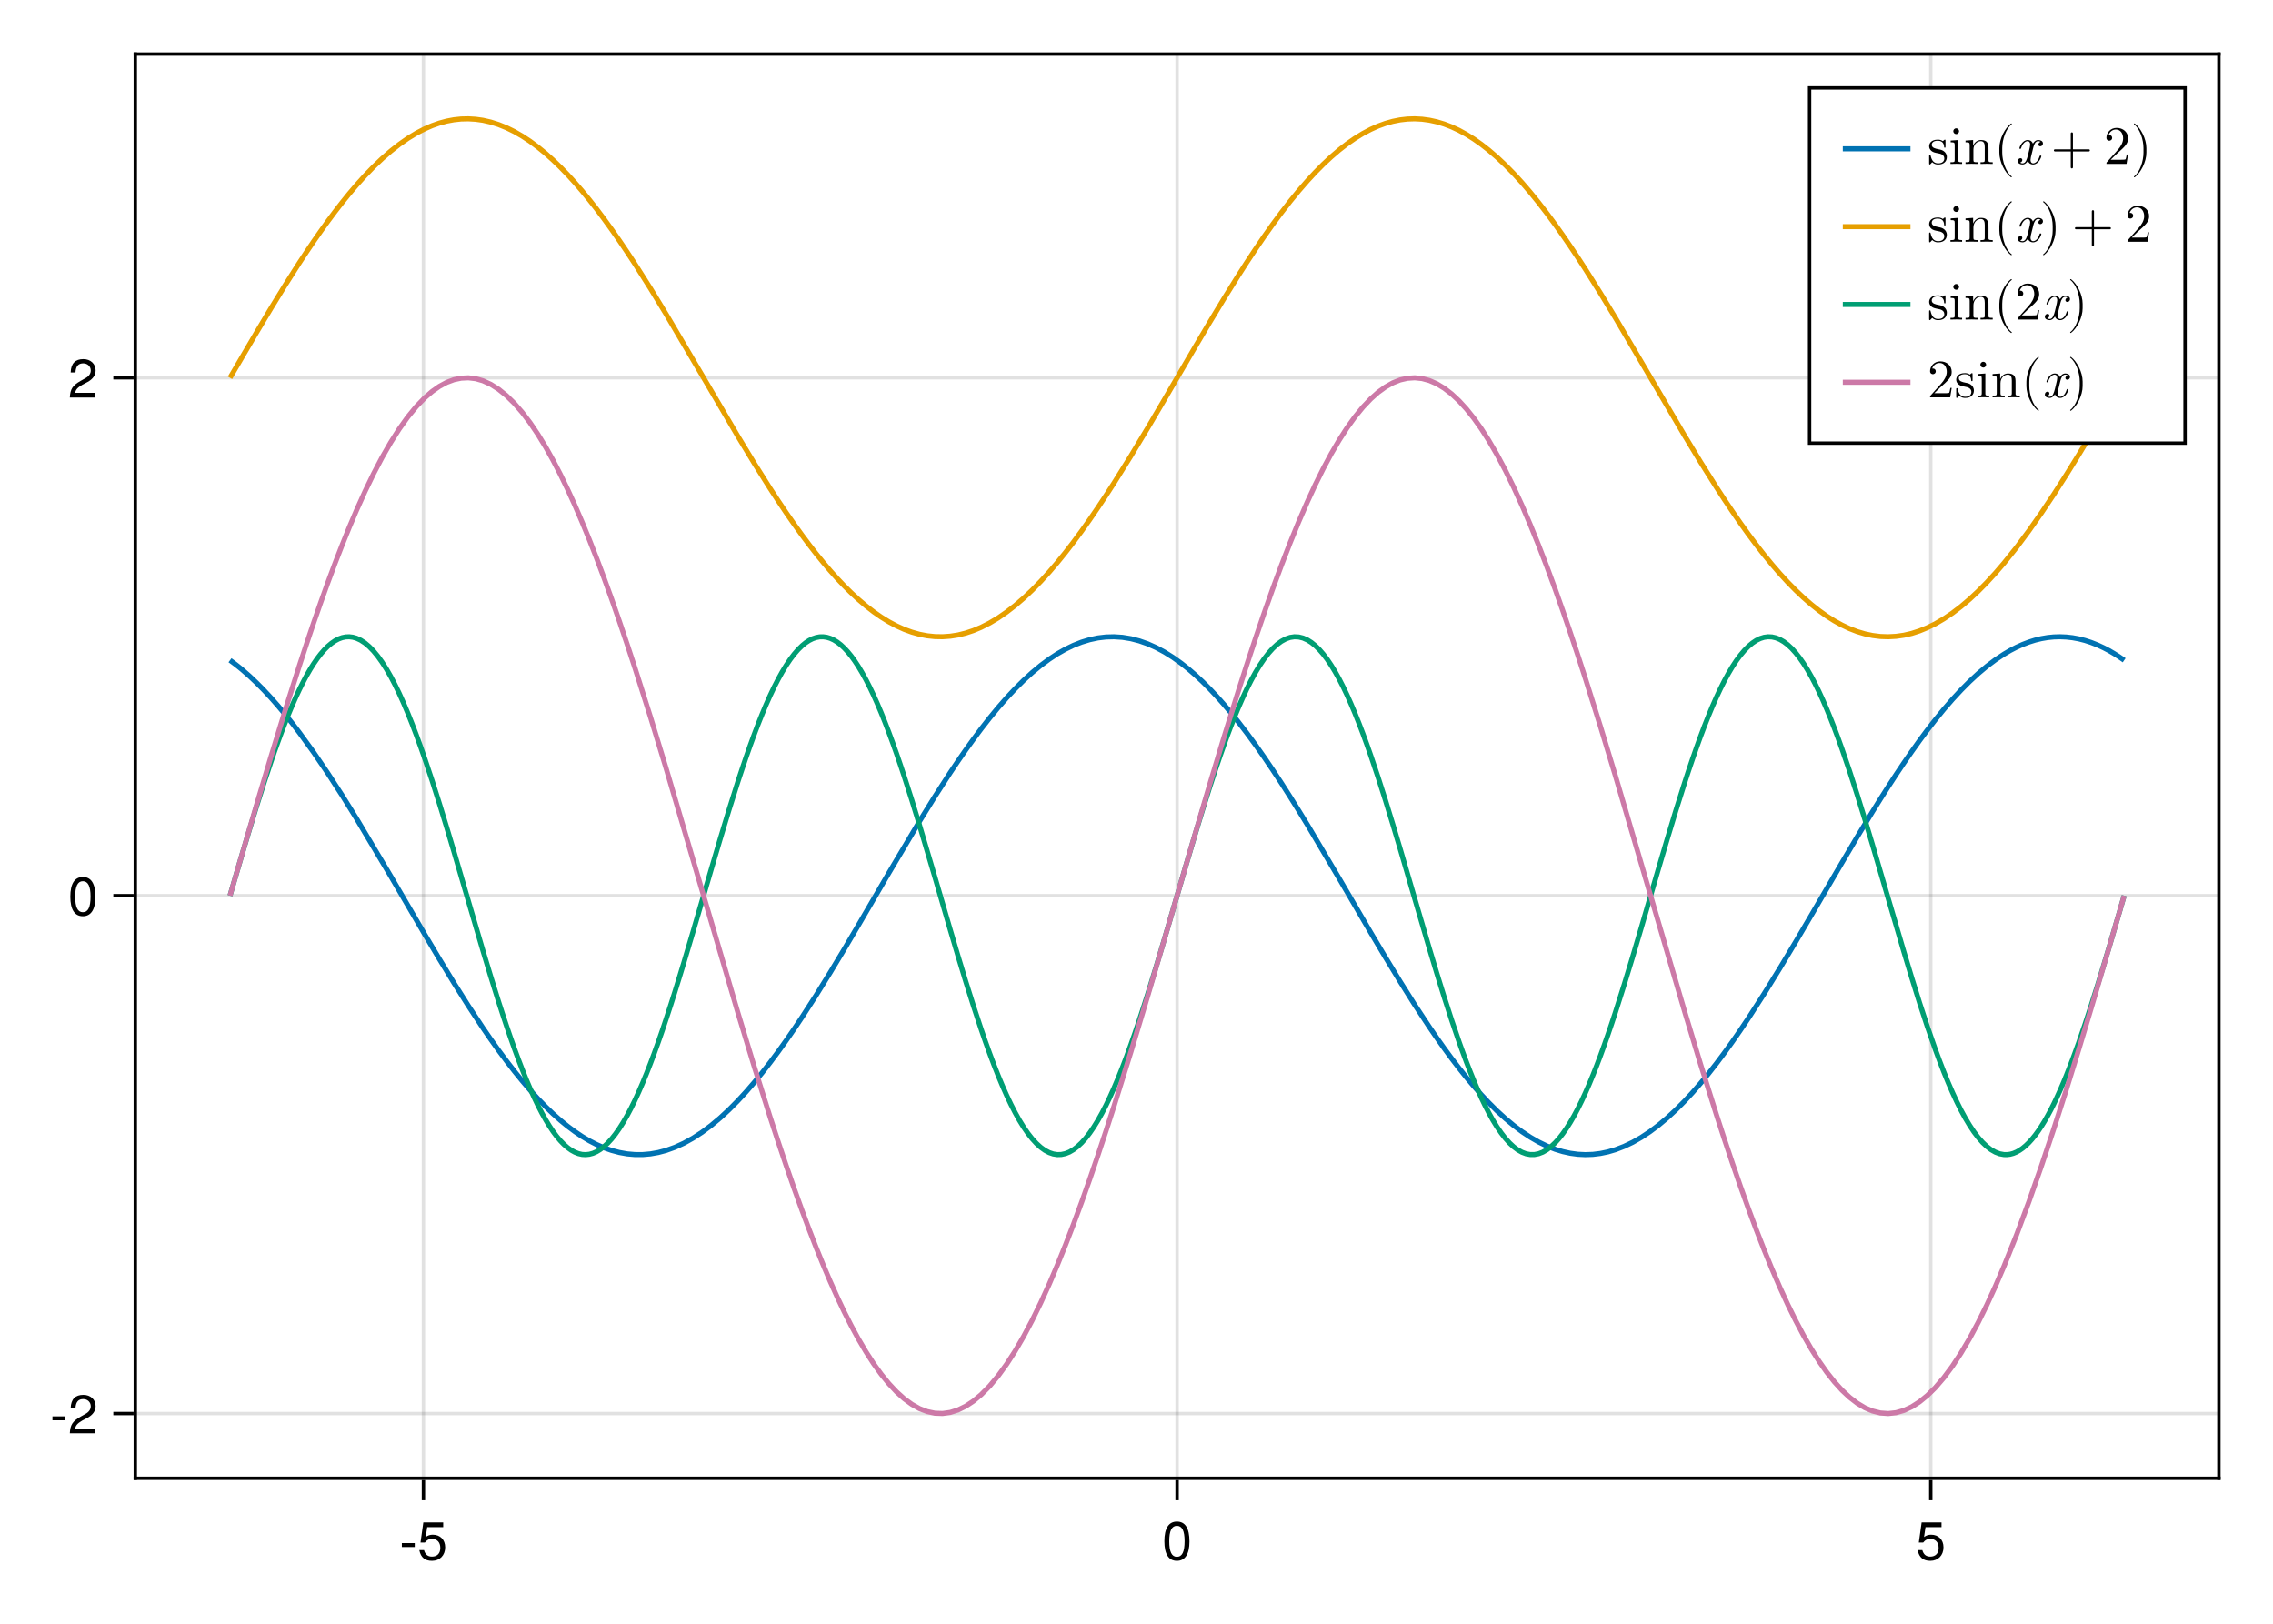 <?xml version="1.0" encoding="UTF-8"?>
<svg xmlns="http://www.w3.org/2000/svg" xmlns:xlink="http://www.w3.org/1999/xlink" width="504pt" height="360pt" viewBox="0 0 504 360" version="1.1">
<defs>
<g>
<symbol overflow="visible" id="glyph0-0-py48HO9L">
<path style="stroke:none;" d="M 0.234 -8.75 C 0.234 -8.75 0.234 0 0.234 0 C 0.234 0 5.641 0 5.641 0 C 5.641 0 5.641 -8.75 5.641 -8.75 C 5.641 -8.75 0.234 -8.75 0.234 -8.75 Z M 0.859 -0.625 C 0.859 -0.625 0.859 -8.125 0.859 -8.125 C 0.859 -8.125 5.016 -8.125 5.016 -8.125 C 5.016 -8.125 5.016 -0.625 5.016 -0.625 C 5.016 -0.625 0.859 -0.625 0.859 -0.625 Z M 0.859 -0.625 "/>
</symbol>
<symbol overflow="visible" id="glyph0-1-py48HO9L">
<path style="stroke:none;" d="M 3.406 -2.875 C 3.406 -2.875 0.547 -2.875 0.547 -2.875 C 0.547 -2.875 0.547 -3.75 0.547 -3.75 C 0.547 -3.75 3.406 -3.75 3.406 -3.75 C 3.406 -3.75 3.406 -2.875 3.406 -2.875 Z M 3.406 -2.875 "/>
</symbol>
<symbol overflow="visible" id="glyph1-0-py48HO9L">
<path style="stroke:none;" d="M 0.234 -8.75 C 0.234 -8.75 0.234 0 0.234 0 C 0.234 0 5.641 0 5.641 0 C 5.641 0 5.641 -8.75 5.641 -8.75 C 5.641 -8.75 0.234 -8.75 0.234 -8.75 Z M 0.859 -0.625 C 0.859 -0.625 0.859 -8.125 0.859 -8.125 C 0.859 -8.125 5.016 -8.125 5.016 -8.125 C 5.016 -8.125 5.016 -0.625 5.016 -0.625 C 5.016 -0.625 0.859 -0.625 0.859 -0.625 Z M 0.859 -0.625 "/>
</symbol>
<symbol overflow="visible" id="glyph1-1-py48HO9L">
<path style="stroke:none;" d="M 6.156 -2.812 C 6.156 -1.016 4.953 0.188 3.234 0.188 C 1.734 0.188 0.766 -0.484 0.422 -2.188 C 0.422 -2.188 1.469 -2.188 1.469 -2.188 C 1.734 -1.219 2.297 -0.75 3.219 -0.75 C 4.375 -0.75 5.078 -1.453 5.078 -2.672 C 5.078 -3.938 4.359 -4.672 3.219 -4.672 C 2.562 -4.672 2.141 -4.469 1.656 -3.875 C 1.656 -3.875 0.688 -3.875 0.688 -3.875 C 0.688 -3.875 1.312 -8.328 1.312 -8.328 C 1.312 -8.328 5.719 -8.328 5.719 -8.328 C 5.719 -8.328 5.719 -7.281 5.719 -7.281 C 5.719 -7.281 2.172 -7.281 2.172 -7.281 C 2.172 -7.281 1.844 -5.094 1.844 -5.094 C 2.328 -5.453 2.812 -5.609 3.406 -5.609 C 5.047 -5.609 6.156 -4.5 6.156 -2.812 Z M 6.156 -2.812 "/>
</symbol>
<symbol overflow="visible" id="glyph2-0-py48HO9L">
<path style="stroke:none;" d="M 0.234 -8.75 C 0.234 -8.75 0.234 0 0.234 0 C 0.234 0 5.641 0 5.641 0 C 5.641 0 5.641 -8.75 5.641 -8.75 C 5.641 -8.75 0.234 -8.75 0.234 -8.75 Z M 0.859 -0.625 C 0.859 -0.625 0.859 -8.125 0.859 -8.125 C 0.859 -8.125 5.016 -8.125 5.016 -8.125 C 5.016 -8.125 5.016 -0.625 5.016 -0.625 C 5.016 -0.625 0.859 -0.625 0.859 -0.625 Z M 0.859 -0.625 "/>
</symbol>
<symbol overflow="visible" id="glyph2-1-py48HO9L">
<path style="stroke:none;" d="M 6.078 -4.094 C 6.078 -1.297 5.094 0.188 3.297 0.188 C 1.469 0.188 0.516 -1.297 0.516 -4.156 C 0.516 -7.016 1.469 -8.516 3.297 -8.516 C 5.141 -8.516 6.078 -7.047 6.078 -4.094 Z M 5 -4.188 C 5 -6.469 4.438 -7.578 3.297 -7.578 C 2.156 -7.578 1.594 -6.484 1.594 -4.156 C 1.594 -1.828 2.156 -0.703 3.281 -0.703 C 4.453 -0.703 5 -1.781 5 -4.188 Z M 5 -4.188 "/>
</symbol>
<symbol overflow="visible" id="glyph2-2-py48HO9L">
<path style="stroke:none;" d="M 6.156 -2.812 C 6.156 -1.016 4.953 0.188 3.234 0.188 C 1.734 0.188 0.766 -0.484 0.422 -2.188 C 0.422 -2.188 1.469 -2.188 1.469 -2.188 C 1.734 -1.219 2.297 -0.75 3.219 -0.75 C 4.375 -0.75 5.078 -1.453 5.078 -2.672 C 5.078 -3.938 4.359 -4.672 3.219 -4.672 C 2.562 -4.672 2.141 -4.469 1.656 -3.875 C 1.656 -3.875 0.688 -3.875 0.688 -3.875 C 0.688 -3.875 1.312 -8.328 1.312 -8.328 C 1.312 -8.328 5.719 -8.328 5.719 -8.328 C 5.719 -8.328 5.719 -7.281 5.719 -7.281 C 5.719 -7.281 2.172 -7.281 2.172 -7.281 C 2.172 -7.281 1.844 -5.094 1.844 -5.094 C 2.328 -5.453 2.812 -5.609 3.406 -5.609 C 5.047 -5.609 6.156 -4.5 6.156 -2.812 Z M 6.156 -2.812 "/>
</symbol>
<symbol overflow="visible" id="glyph3-0-py48HO9L">
<path style="stroke:none;" d="M 0.234 -8.75 C 0.234 -8.75 0.234 0 0.234 0 C 0.234 0 5.641 0 5.641 0 C 5.641 0 5.641 -8.75 5.641 -8.75 C 5.641 -8.75 0.234 -8.75 0.234 -8.75 Z M 0.859 -0.625 C 0.859 -0.625 0.859 -8.125 0.859 -8.125 C 0.859 -8.125 5.016 -8.125 5.016 -8.125 C 5.016 -8.125 5.016 -0.625 5.016 -0.625 C 5.016 -0.625 0.859 -0.625 0.859 -0.625 Z M 0.859 -0.625 "/>
</symbol>
<symbol overflow="visible" id="glyph3-1-py48HO9L">
<path style="stroke:none;" d="M 3.406 -2.875 C 3.406 -2.875 0.547 -2.875 0.547 -2.875 C 0.547 -2.875 0.547 -3.75 0.547 -3.75 C 0.547 -3.75 3.406 -3.75 3.406 -3.75 C 3.406 -3.75 3.406 -2.875 3.406 -2.875 Z M 3.406 -2.875 "/>
</symbol>
<symbol overflow="visible" id="glyph4-0-py48HO9L">
<path style="stroke:none;" d="M 0.234 -8.75 C 0.234 -8.75 0.234 0 0.234 0 C 0.234 0 5.641 0 5.641 0 C 5.641 0 5.641 -8.75 5.641 -8.75 C 5.641 -8.75 0.234 -8.75 0.234 -8.75 Z M 0.859 -0.625 C 0.859 -0.625 0.859 -8.125 0.859 -8.125 C 0.859 -8.125 5.016 -8.125 5.016 -8.125 C 5.016 -8.125 5.016 -0.625 5.016 -0.625 C 5.016 -0.625 0.859 -0.625 0.859 -0.625 Z M 0.859 -0.625 "/>
</symbol>
<symbol overflow="visible" id="glyph4-1-py48HO9L">
<path style="stroke:none;" d="M 6.125 -6.016 C 6.125 -4.969 5.516 -4.078 4.328 -3.438 C 4.328 -3.438 3.125 -2.797 3.125 -2.797 C 2.094 -2.188 1.703 -1.734 1.594 -1.047 C 1.594 -1.047 6.078 -1.047 6.078 -1.047 C 6.078 -1.047 6.078 0 6.078 0 C 6.078 0 0.406 0 0.406 0 C 0.5 -1.875 1.016 -2.672 2.797 -3.688 C 2.797 -3.688 3.906 -4.312 3.906 -4.312 C 4.656 -4.734 5.047 -5.312 5.047 -5.984 C 5.047 -6.906 4.328 -7.578 3.375 -7.578 C 2.328 -7.578 1.734 -6.984 1.656 -5.562 C 1.656 -5.562 0.594 -5.562 0.594 -5.562 C 0.656 -7.625 1.672 -8.516 3.406 -8.516 C 5.016 -8.516 6.125 -7.453 6.125 -6.016 Z M 6.125 -6.016 "/>
</symbol>
<symbol overflow="visible" id="glyph5-0-py48HO9L">
<path style="stroke:none;" d="M 0.234 -8.75 C 0.234 -8.75 0.234 0 0.234 0 C 0.234 0 5.641 0 5.641 0 C 5.641 0 5.641 -8.75 5.641 -8.75 C 5.641 -8.75 0.234 -8.75 0.234 -8.75 Z M 0.859 -0.625 C 0.859 -0.625 0.859 -8.125 0.859 -8.125 C 0.859 -8.125 5.016 -8.125 5.016 -8.125 C 5.016 -8.125 5.016 -0.625 5.016 -0.625 C 5.016 -0.625 0.859 -0.625 0.859 -0.625 Z M 0.859 -0.625 "/>
</symbol>
<symbol overflow="visible" id="glyph5-1-py48HO9L">
<path style="stroke:none;" d="M 6.078 -4.094 C 6.078 -1.297 5.094 0.188 3.297 0.188 C 1.469 0.188 0.516 -1.297 0.516 -4.156 C 0.516 -7.016 1.469 -8.516 3.297 -8.516 C 5.141 -8.516 6.078 -7.047 6.078 -4.094 Z M 5 -4.188 C 5 -6.469 4.438 -7.578 3.297 -7.578 C 2.156 -7.578 1.594 -6.484 1.594 -4.156 C 1.594 -1.828 2.156 -0.703 3.281 -0.703 C 4.453 -0.703 5 -1.781 5 -4.188 Z M 5 -4.188 "/>
</symbol>
<symbol overflow="visible" id="glyph6-0-py48HO9L">
<path style="stroke:none;" d="M 0.234 -8.75 C 0.234 -8.75 0.234 0 0.234 0 C 0.234 0 5.641 0 5.641 0 C 5.641 0 5.641 -8.75 5.641 -8.75 C 5.641 -8.75 0.234 -8.75 0.234 -8.75 Z M 0.859 -0.625 C 0.859 -0.625 0.859 -8.125 0.859 -8.125 C 0.859 -8.125 5.016 -8.125 5.016 -8.125 C 5.016 -8.125 5.016 -0.625 5.016 -0.625 C 5.016 -0.625 0.859 -0.625 0.859 -0.625 Z M 0.859 -0.625 "/>
</symbol>
<symbol overflow="visible" id="glyph6-1-py48HO9L">
<path style="stroke:none;" d="M 6.125 -6.016 C 6.125 -4.969 5.516 -4.078 4.328 -3.438 C 4.328 -3.438 3.125 -2.797 3.125 -2.797 C 2.094 -2.188 1.703 -1.734 1.594 -1.047 C 1.594 -1.047 6.078 -1.047 6.078 -1.047 C 6.078 -1.047 6.078 0 6.078 0 C 6.078 0 0.406 0 0.406 0 C 0.5 -1.875 1.016 -2.672 2.797 -3.688 C 2.797 -3.688 3.906 -4.312 3.906 -4.312 C 4.656 -4.734 5.047 -5.312 5.047 -5.984 C 5.047 -6.906 4.328 -7.578 3.375 -7.578 C 2.328 -7.578 1.734 -6.984 1.656 -5.562 C 1.656 -5.562 0.594 -5.562 0.594 -5.562 C 0.656 -7.625 1.672 -8.516 3.406 -8.516 C 5.016 -8.516 6.125 -7.453 6.125 -6.016 Z M 6.125 -6.016 "/>
</symbol>
<symbol overflow="visible" id="glyph7-0-py48HO9L">
<path style="stroke:none;" d=""/>
</symbol>
<symbol overflow="visible" id="glyph7-1-py48HO9L">
<path style="stroke:none;" d="M 4.312 -1.531 C 4.312 -2.172 3.953 -2.531 3.812 -2.672 C 3.422 -3.062 2.953 -3.156 2.453 -3.25 C 1.781 -3.391 0.969 -3.547 0.969 -4.234 C 0.969 -4.656 1.281 -5.141 2.312 -5.141 C 3.641 -5.141 3.703 -4.062 3.719 -3.703 C 3.734 -3.594 3.859 -3.594 3.859 -3.594 C 4.016 -3.594 4.016 -3.641 4.016 -3.875 L 4.016 -5.094 C 4.016 -5.297 4.016 -5.375 3.891 -5.375 C 3.828 -5.375 3.797 -5.375 3.641 -5.234 C 3.609 -5.188 3.484 -5.078 3.438 -5.047 C 2.984 -5.375 2.5 -5.375 2.312 -5.375 C 0.859 -5.375 0.391 -4.578 0.391 -3.906 C 0.391 -3.484 0.594 -3.141 0.906 -2.875 C 1.297 -2.562 1.625 -2.5 2.5 -2.328 C 2.766 -2.281 3.75 -2.094 3.75 -1.219 C 3.75 -0.609 3.328 -0.125 2.391 -0.125 C 1.375 -0.125 0.953 -0.812 0.719 -1.844 C 0.688 -1.984 0.672 -2.047 0.547 -2.047 C 0.391 -2.047 0.391 -1.953 0.391 -1.734 L 0.391 -0.156 C 0.391 0.047 0.391 0.125 0.531 0.125 C 0.594 0.125 0.594 0.125 0.828 -0.109 C 0.859 -0.125 0.859 -0.156 1.062 -0.391 C 1.594 0.125 2.141 0.125 2.391 0.125 C 3.766 0.125 4.312 -0.672 4.312 -1.531 Z M 4.312 -1.531 "/>
</symbol>
<symbol overflow="visible" id="glyph7-2-py48HO9L">
<path style="stroke:none;" d="M 2.969 0 L 2.969 -0.375 C 2.172 -0.375 2.125 -0.438 2.125 -0.906 L 2.125 -5.297 L 0.438 -5.172 L 0.438 -4.797 C 1.219 -4.797 1.328 -4.734 1.328 -4.141 L 1.328 -0.906 C 1.328 -0.375 1.203 -0.375 0.391 -0.375 L 0.391 0 L 1.719 -0.031 C 2.141 -0.031 2.562 -0.016 2.969 0 Z M 2.297 -7.25 C 2.297 -7.578 2.031 -7.891 1.672 -7.891 C 1.266 -7.891 1.016 -7.547 1.016 -7.25 C 1.016 -6.922 1.297 -6.609 1.656 -6.609 C 2.062 -6.609 2.297 -6.953 2.297 -7.25 Z M 2.297 -7.25 "/>
</symbol>
<symbol overflow="visible" id="glyph7-3-py48HO9L">
<path style="stroke:none;" d="M 6.422 0 L 6.422 -0.375 C 5.797 -0.375 5.5 -0.375 5.484 -0.734 L 5.484 -3.031 C 5.484 -4.062 5.484 -4.422 5.109 -4.859 C 4.938 -5.062 4.547 -5.297 3.859 -5.297 C 2.969 -5.297 2.406 -4.781 2.078 -4.047 L 2.078 -5.297 L 0.391 -5.172 L 0.391 -4.797 C 1.219 -4.797 1.312 -4.719 1.312 -4.125 L 1.312 -0.906 C 1.312 -0.375 1.188 -0.375 0.391 -0.375 L 0.391 0 L 1.734 -0.031 L 3.078 0 L 3.078 -0.375 C 2.281 -0.375 2.141 -0.375 2.141 -0.906 L 2.141 -3.125 C 2.141 -4.375 3 -5.047 3.766 -5.047 C 4.531 -5.047 4.656 -4.391 4.656 -3.703 L 4.656 -0.906 C 4.656 -0.375 4.531 -0.375 3.719 -0.375 L 3.719 0 L 5.078 -0.031 Z M 6.422 0 "/>
</symbol>
<symbol overflow="visible" id="glyph7-4-py48HO9L">
<path style="stroke:none;" d="M 3.984 2.859 C 3.984 2.812 3.953 2.781 3.938 2.766 C 2.688 1.828 1.859 -0.578 1.859 -2.5 L 1.859 -3.5 C 1.859 -5.422 2.688 -7.828 3.938 -8.766 C 3.953 -8.781 3.984 -8.812 3.984 -8.859 C 3.984 -8.922 3.922 -8.969 3.859 -8.969 C 3.844 -8.969 3.812 -8.969 3.797 -8.953 C 2.469 -7.953 1.219 -5.562 1.219 -3.5 L 1.219 -2.5 C 1.219 -0.438 2.469 1.953 3.797 2.953 C 3.812 2.969 3.844 2.969 3.859 2.969 C 3.922 2.969 3.984 2.922 3.984 2.859 Z M 3.984 2.859 "/>
</symbol>
<symbol overflow="visible" id="glyph7-5-py48HO9L">
<path style="stroke:none;" d="M 8.656 -3 C 8.656 -3.125 8.562 -3.234 8.422 -3.234 L 4.906 -3.234 L 4.906 -6.75 C 4.906 -6.891 4.797 -7 4.672 -7 C 4.531 -7 4.422 -6.891 4.422 -6.75 L 4.422 -3.234 L 0.906 -3.234 C 0.781 -3.234 0.672 -3.125 0.672 -3 C 0.672 -2.875 0.781 -2.766 0.906 -2.766 L 4.422 -2.766 L 4.422 0.75 C 4.422 0.891 4.531 1 4.672 1 C 4.797 1 4.906 0.891 4.906 0.75 L 4.906 -2.766 L 8.422 -2.766 C 8.562 -2.766 8.656 -2.875 8.656 -3 Z M 8.656 -3 "/>
</symbol>
<symbol overflow="visible" id="glyph7-6-py48HO9L">
<path style="stroke:none;" d="M 5.391 -2.094 L 5.094 -2.094 C 5.031 -1.734 4.938 -1.203 4.828 -1.016 C 4.734 -0.922 3.953 -0.922 3.688 -0.922 L 1.531 -0.922 L 2.797 -2.156 C 4.672 -3.812 5.391 -4.469 5.391 -5.656 C 5.391 -7.031 4.312 -7.984 2.844 -7.984 C 1.484 -7.984 0.594 -6.891 0.594 -5.812 C 0.594 -5.141 1.203 -5.141 1.234 -5.141 C 1.438 -5.141 1.859 -5.297 1.859 -5.781 C 1.859 -6.094 1.641 -6.406 1.219 -6.406 C 1.125 -6.406 1.109 -6.406 1.062 -6.391 C 1.344 -7.172 1.984 -7.625 2.688 -7.625 C 3.781 -7.625 4.297 -6.641 4.297 -5.656 C 4.297 -4.703 3.703 -3.75 3.031 -3.016 L 0.734 -0.438 C 0.594 -0.312 0.594 -0.281 0.594 0 L 5.047 0 Z M 5.391 -2.094 "/>
</symbol>
<symbol overflow="visible" id="glyph7-7-py48HO9L">
<path style="stroke:none;" d="M 3.453 -2.5 L 3.453 -3.5 C 3.453 -5.562 2.203 -7.953 0.875 -8.953 C 0.859 -8.969 0.828 -8.969 0.797 -8.969 C 0.75 -8.969 0.688 -8.922 0.688 -8.859 C 0.688 -8.812 0.703 -8.781 0.734 -8.766 C 1.984 -7.828 2.812 -5.422 2.812 -3.5 L 2.812 -2.5 C 2.812 -0.578 1.984 1.828 0.734 2.766 C 0.703 2.781 0.688 2.812 0.688 2.859 C 0.688 2.922 0.75 2.969 0.797 2.969 C 0.828 2.969 0.859 2.969 0.875 2.953 C 2.203 1.953 3.453 -0.438 3.453 -2.5 Z M 3.453 -2.5 "/>
</symbol>
<symbol overflow="visible" id="glyph8-0-py48HO9L">
<path style="stroke:none;" d=""/>
</symbol>
<symbol overflow="visible" id="glyph8-1-py48HO9L">
<path style="stroke:none;" d="M 5.859 -1.719 C 5.859 -1.844 5.766 -1.844 5.672 -1.844 C 5.531 -1.844 5.516 -1.828 5.453 -1.625 C 5.141 -0.594 4.531 -0.125 4.031 -0.125 C 3.797 -0.125 3.469 -0.281 3.469 -0.906 C 3.469 -1.188 3.594 -1.703 3.703 -2.109 L 4.109 -3.75 C 4.266 -4.375 4.594 -5.047 5.156 -5.047 C 5.203 -5.047 5.5 -5.047 5.688 -4.875 C 5.203 -4.75 5.203 -4.297 5.203 -4.297 C 5.203 -4.141 5.312 -3.906 5.625 -3.906 C 5.844 -3.906 6.219 -4.078 6.219 -4.547 C 6.219 -5.156 5.516 -5.297 5.172 -5.297 C 4.516 -5.297 4.109 -4.719 4 -4.484 C 3.734 -5.203 3.141 -5.297 2.844 -5.297 C 1.641 -5.297 1 -3.734 1 -3.453 C 1 -3.344 1.109 -3.344 1.172 -3.344 C 1.328 -3.344 1.328 -3.344 1.391 -3.547 C 1.719 -4.578 2.344 -5.047 2.812 -5.047 C 3.172 -5.047 3.391 -4.766 3.391 -4.281 C 3.391 -4 3.25 -3.406 3.141 -2.969 L 2.875 -1.875 C 2.672 -1.094 2.422 -0.125 1.703 -0.125 C 1.672 -0.125 1.375 -0.125 1.172 -0.297 C 1.531 -0.391 1.641 -0.703 1.641 -0.875 C 1.641 -1.188 1.391 -1.266 1.234 -1.266 C 0.938 -1.266 0.641 -1.016 0.641 -0.609 C 0.641 -0.141 1.141 0.125 1.688 0.125 C 2.266 0.125 2.656 -0.328 2.875 -0.688 C 3.109 0 3.703 0.125 4.016 0.125 C 5.25 0.125 5.859 -1.469 5.859 -1.719 Z M 5.859 -1.719 "/>
</symbol>
<symbol overflow="visible" id="glyph9-0-py48HO9L">
<path style="stroke:none;" d=""/>
</symbol>
<symbol overflow="visible" id="glyph9-1-py48HO9L">
<path style="stroke:none;" d="M 4.312 -1.531 C 4.312 -2.172 3.953 -2.531 3.812 -2.672 C 3.422 -3.062 2.953 -3.156 2.453 -3.25 C 1.781 -3.391 0.969 -3.547 0.969 -4.234 C 0.969 -4.656 1.281 -5.141 2.312 -5.141 C 3.641 -5.141 3.703 -4.062 3.719 -3.703 C 3.734 -3.594 3.859 -3.594 3.859 -3.594 C 4.016 -3.594 4.016 -3.641 4.016 -3.875 L 4.016 -5.094 C 4.016 -5.297 4.016 -5.375 3.891 -5.375 C 3.828 -5.375 3.797 -5.375 3.641 -5.234 C 3.609 -5.188 3.484 -5.078 3.438 -5.047 C 2.984 -5.375 2.5 -5.375 2.312 -5.375 C 0.859 -5.375 0.391 -4.578 0.391 -3.906 C 0.391 -3.484 0.594 -3.141 0.906 -2.875 C 1.297 -2.562 1.625 -2.5 2.5 -2.328 C 2.766 -2.281 3.75 -2.094 3.75 -1.219 C 3.75 -0.609 3.328 -0.125 2.391 -0.125 C 1.375 -0.125 0.953 -0.812 0.719 -1.844 C 0.688 -1.984 0.672 -2.047 0.547 -2.047 C 0.391 -2.047 0.391 -1.953 0.391 -1.734 L 0.391 -0.156 C 0.391 0.047 0.391 0.125 0.531 0.125 C 0.594 0.125 0.594 0.125 0.828 -0.109 C 0.859 -0.125 0.859 -0.156 1.062 -0.391 C 1.594 0.125 2.141 0.125 2.391 0.125 C 3.766 0.125 4.312 -0.672 4.312 -1.531 Z M 4.312 -1.531 "/>
</symbol>
<symbol overflow="visible" id="glyph9-2-py48HO9L">
<path style="stroke:none;" d="M 2.969 0 L 2.969 -0.375 C 2.172 -0.375 2.125 -0.438 2.125 -0.906 L 2.125 -5.297 L 0.438 -5.172 L 0.438 -4.797 C 1.219 -4.797 1.328 -4.734 1.328 -4.141 L 1.328 -0.906 C 1.328 -0.375 1.203 -0.375 0.391 -0.375 L 0.391 0 L 1.719 -0.031 C 2.141 -0.031 2.562 -0.016 2.969 0 Z M 2.297 -7.25 C 2.297 -7.578 2.031 -7.891 1.672 -7.891 C 1.266 -7.891 1.016 -7.547 1.016 -7.25 C 1.016 -6.922 1.297 -6.609 1.656 -6.609 C 2.062 -6.609 2.297 -6.953 2.297 -7.25 Z M 2.297 -7.25 "/>
</symbol>
<symbol overflow="visible" id="glyph9-3-py48HO9L">
<path style="stroke:none;" d="M 6.422 0 L 6.422 -0.375 C 5.797 -0.375 5.5 -0.375 5.484 -0.734 L 5.484 -3.031 C 5.484 -4.062 5.484 -4.422 5.109 -4.859 C 4.938 -5.062 4.547 -5.297 3.859 -5.297 C 2.969 -5.297 2.406 -4.781 2.078 -4.047 L 2.078 -5.297 L 0.391 -5.172 L 0.391 -4.797 C 1.219 -4.797 1.312 -4.719 1.312 -4.125 L 1.312 -0.906 C 1.312 -0.375 1.188 -0.375 0.391 -0.375 L 0.391 0 L 1.734 -0.031 L 3.078 0 L 3.078 -0.375 C 2.281 -0.375 2.141 -0.375 2.141 -0.906 L 2.141 -3.125 C 2.141 -4.375 3 -5.047 3.766 -5.047 C 4.531 -5.047 4.656 -4.391 4.656 -3.703 L 4.656 -0.906 C 4.656 -0.375 4.531 -0.375 3.719 -0.375 L 3.719 0 L 5.078 -0.031 Z M 6.422 0 "/>
</symbol>
<symbol overflow="visible" id="glyph9-4-py48HO9L">
<path style="stroke:none;" d="M 3.984 2.859 C 3.984 2.812 3.953 2.781 3.938 2.766 C 2.688 1.828 1.859 -0.578 1.859 -2.5 L 1.859 -3.5 C 1.859 -5.422 2.688 -7.828 3.938 -8.766 C 3.953 -8.781 3.984 -8.812 3.984 -8.859 C 3.984 -8.922 3.922 -8.969 3.859 -8.969 C 3.844 -8.969 3.812 -8.969 3.797 -8.953 C 2.469 -7.953 1.219 -5.562 1.219 -3.5 L 1.219 -2.5 C 1.219 -0.438 2.469 1.953 3.797 2.953 C 3.812 2.969 3.844 2.969 3.859 2.969 C 3.922 2.969 3.984 2.922 3.984 2.859 Z M 3.984 2.859 "/>
</symbol>
<symbol overflow="visible" id="glyph9-5-py48HO9L">
<path style="stroke:none;" d="M 5.391 -2.094 L 5.094 -2.094 C 5.031 -1.734 4.938 -1.203 4.828 -1.016 C 4.734 -0.922 3.953 -0.922 3.688 -0.922 L 1.531 -0.922 L 2.797 -2.156 C 4.672 -3.812 5.391 -4.469 5.391 -5.656 C 5.391 -7.031 4.312 -7.984 2.844 -7.984 C 1.484 -7.984 0.594 -6.891 0.594 -5.812 C 0.594 -5.141 1.203 -5.141 1.234 -5.141 C 1.438 -5.141 1.859 -5.297 1.859 -5.781 C 1.859 -6.094 1.641 -6.406 1.219 -6.406 C 1.125 -6.406 1.109 -6.406 1.062 -6.391 C 1.344 -7.172 1.984 -7.625 2.688 -7.625 C 3.781 -7.625 4.297 -6.641 4.297 -5.656 C 4.297 -4.703 3.703 -3.75 3.031 -3.016 L 0.734 -0.438 C 0.594 -0.312 0.594 -0.281 0.594 0 L 5.047 0 Z M 5.391 -2.094 "/>
</symbol>
<symbol overflow="visible" id="glyph9-6-py48HO9L">
<path style="stroke:none;" d="M 3.453 -2.5 L 3.453 -3.5 C 3.453 -5.562 2.203 -7.953 0.875 -8.953 C 0.859 -8.969 0.828 -8.969 0.797 -8.969 C 0.75 -8.969 0.688 -8.922 0.688 -8.859 C 0.688 -8.812 0.703 -8.781 0.734 -8.766 C 1.984 -7.828 2.812 -5.422 2.812 -3.5 L 2.812 -2.5 C 2.812 -0.578 1.984 1.828 0.734 2.766 C 0.703 2.781 0.688 2.812 0.688 2.859 C 0.688 2.922 0.75 2.969 0.797 2.969 C 0.828 2.969 0.859 2.969 0.875 2.953 C 2.203 1.953 3.453 -0.438 3.453 -2.5 Z M 3.453 -2.5 "/>
</symbol>
<symbol overflow="visible" id="glyph10-0-py48HO9L">
<path style="stroke:none;" d=""/>
</symbol>
<symbol overflow="visible" id="glyph10-1-py48HO9L">
<path style="stroke:none;" d="M 5.859 -1.719 C 5.859 -1.844 5.766 -1.844 5.672 -1.844 C 5.531 -1.844 5.516 -1.828 5.453 -1.625 C 5.141 -0.594 4.531 -0.125 4.031 -0.125 C 3.797 -0.125 3.469 -0.281 3.469 -0.906 C 3.469 -1.188 3.594 -1.703 3.703 -2.109 L 4.109 -3.75 C 4.266 -4.375 4.594 -5.047 5.156 -5.047 C 5.203 -5.047 5.5 -5.047 5.688 -4.875 C 5.203 -4.75 5.203 -4.297 5.203 -4.297 C 5.203 -4.141 5.312 -3.906 5.625 -3.906 C 5.844 -3.906 6.219 -4.078 6.219 -4.547 C 6.219 -5.156 5.516 -5.297 5.172 -5.297 C 4.516 -5.297 4.109 -4.719 4 -4.484 C 3.734 -5.203 3.141 -5.297 2.844 -5.297 C 1.641 -5.297 1 -3.734 1 -3.453 C 1 -3.344 1.109 -3.344 1.172 -3.344 C 1.328 -3.344 1.328 -3.344 1.391 -3.547 C 1.719 -4.578 2.344 -5.047 2.812 -5.047 C 3.172 -5.047 3.391 -4.766 3.391 -4.281 C 3.391 -4 3.25 -3.406 3.141 -2.969 L 2.875 -1.875 C 2.672 -1.094 2.422 -0.125 1.703 -0.125 C 1.672 -0.125 1.375 -0.125 1.172 -0.297 C 1.531 -0.391 1.641 -0.703 1.641 -0.875 C 1.641 -1.188 1.391 -1.266 1.234 -1.266 C 0.938 -1.266 0.641 -1.016 0.641 -0.609 C 0.641 -0.141 1.141 0.125 1.688 0.125 C 2.266 0.125 2.656 -0.328 2.875 -0.688 C 3.109 0 3.703 0.125 4.016 0.125 C 5.25 0.125 5.859 -1.469 5.859 -1.719 Z M 5.859 -1.719 "/>
</symbol>
</g>
</defs>
<g id="surface1-py48HO9L">
<rect x="0" y="0" width="504" height="360" style="fill:rgb(100%,100%,100%);fill-opacity:1;stroke:none;"/>
<path style=" stroke:none;fill-rule:nonzero;fill:rgb(100%,100%,100%);fill-opacity:1;" d="M 30 327.75 L 492 327.75 L 492 12 L 30 12 Z M 30 327.75 "/>
<path style="fill:none;stroke-width:1;stroke-linecap:butt;stroke-linejoin:miter;stroke:rgb(0%,0%,0%);stroke-opacity:0.12;stroke-miterlimit:2;" d="M 125.182 437 L 125.182 16 " transform="matrix(0.75,0,0,0.75,0,0)"/>
<path style="fill:none;stroke-width:1;stroke-linecap:butt;stroke-linejoin:miter;stroke:rgb(0%,0%,0%);stroke-opacity:0.12;stroke-miterlimit:2;" d="M 348 437 L 348 16 " transform="matrix(0.75,0,0,0.75,0,0)"/>
<path style="fill:none;stroke-width:1;stroke-linecap:butt;stroke-linejoin:miter;stroke:rgb(0%,0%,0%);stroke-opacity:0.12;stroke-miterlimit:2;" d="M 570.818 437 L 570.818 16 " transform="matrix(0.75,0,0,0.75,0,0)"/>
<path style="fill:none;stroke-width:1;stroke-linecap:butt;stroke-linejoin:miter;stroke:rgb(0%,0%,0%);stroke-opacity:0.12;stroke-miterlimit:2;" d="M 40 417.865 L 656 417.865 " transform="matrix(0.75,0,0,0.75,0,0)"/>
<path style="fill:none;stroke-width:1;stroke-linecap:butt;stroke-linejoin:miter;stroke:rgb(0%,0%,0%);stroke-opacity:0.12;stroke-miterlimit:2;" d="M 40 264.776 L 656 264.776 " transform="matrix(0.75,0,0,0.75,0,0)"/>
<path style="fill:none;stroke-width:1;stroke-linecap:butt;stroke-linejoin:miter;stroke:rgb(0%,0%,0%);stroke-opacity:0.12;stroke-miterlimit:2;" d="M 40 111.682 L 656 111.682 " transform="matrix(0.75,0,0,0.75,0,0)"/>
<g style="fill:rgb(0%,0%,0%);fill-opacity:1;">
  <use xlink:href="#glyph0-1-py48HO9L" x="88.553" y="345.864"/>
</g>
<g style="fill:rgb(0%,0%,0%);fill-opacity:1;">
  <use xlink:href="#glyph1-1-py48HO9L" x="92.549" y="345.864"/>
</g>
<g style="fill:rgb(0%,0%,0%);fill-opacity:1;">
  <use xlink:href="#glyph2-1-py48HO9L" x="257.664" y="345.864"/>
</g>
<g style="fill:rgb(0%,0%,0%);fill-opacity:1;">
  <use xlink:href="#glyph2-2-py48HO9L" x="424.777" y="345.864"/>
</g>
<g style="fill:rgb(0%,0%,0%);fill-opacity:1;">
  <use xlink:href="#glyph3-1-py48HO9L" x="11.082" y="317.773"/>
</g>
<g style="fill:rgb(0%,0%,0%);fill-opacity:1;">
  <use xlink:href="#glyph4-1-py48HO9L" x="15.078" y="317.773"/>
</g>
<g style="fill:rgb(0%,0%,0%);fill-opacity:1;">
  <use xlink:href="#glyph5-1-py48HO9L" x="15.078" y="202.954"/>
</g>
<g style="fill:rgb(0%,0%,0%);fill-opacity:1;">
  <use xlink:href="#glyph6-1-py48HO9L" x="15.078" y="88.135"/>
</g>
<path style="fill:none;stroke-width:1.5;stroke-linecap:butt;stroke-linejoin:miter;stroke:rgb(0%,44.706%,69.804%);stroke-opacity:1;stroke-miterlimit:2;" d="M 68 195.172 L 68.911 195.839 L 69.823 196.531 L 70.734 197.255 L 71.646 198.005 L 73.755 199.849 L 75.859 201.839 L 77.969 203.969 L 80.073 206.234 L 82.182 208.63 L 84.286 211.151 L 86.396 213.797 L 88.5 216.552 L 92.714 222.38 L 96.927 228.589 L 101.146 235.115 L 105.359 241.911 L 115.49 258.964 L 125.615 276.312 L 129.901 283.521 L 134.182 290.552 L 138.464 297.349 L 142.745 303.844 L 145.073 307.229 L 147.396 310.49 L 149.724 313.63 L 152.047 316.641 L 154.375 319.505 L 156.703 322.224 L 159.026 324.786 L 161.354 327.182 L 163.495 329.24 L 165.641 331.151 L 167.786 332.906 L 169.932 334.505 L 172.073 335.943 L 174.219 337.219 L 176.365 338.323 L 178.505 339.26 L 180.807 340.068 L 183.104 340.677 L 185.401 341.089 L 187.703 341.292 L 190 341.297 L 192.302 341.094 L 194.599 340.688 L 196.896 340.083 L 199.562 339.13 L 202.224 337.911 L 204.885 336.432 L 207.552 334.693 L 210.214 332.708 L 212.88 330.479 L 215.542 328.016 L 218.203 325.328 L 220.573 322.755 L 222.938 320.021 L 225.307 317.13 L 227.672 314.094 L 230.042 310.917 L 232.406 307.609 L 234.776 304.182 L 237.141 300.641 L 241.292 294.198 L 245.443 287.495 L 249.594 280.599 L 253.745 273.562 L 262.797 258.042 L 271.849 242.797 L 276.401 235.438 L 280.953 228.375 L 283.229 224.984 L 285.505 221.698 L 287.786 218.526 L 290.062 215.469 L 292.578 212.245 L 295.094 209.182 L 297.609 206.302 L 300.13 203.609 L 302.646 201.109 L 305.161 198.807 L 307.677 196.724 L 310.198 194.854 L 312.589 193.281 L 314.984 191.917 L 317.38 190.76 L 319.776 189.818 L 322.167 189.094 L 324.562 188.583 L 326.958 188.297 L 329.354 188.234 L 331.844 188.396 L 334.333 188.802 L 336.823 189.443 L 339.312 190.318 L 341.802 191.427 L 344.292 192.766 L 346.781 194.328 L 349.271 196.109 L 351.37 197.776 L 353.464 199.589 L 355.562 201.547 L 357.656 203.646 L 359.755 205.88 L 361.849 208.245 L 363.943 210.734 L 366.042 213.344 L 368.599 216.682 L 371.161 220.177 L 373.719 223.823 L 376.276 227.604 L 378.839 231.505 L 381.396 235.516 L 383.953 239.625 L 386.516 243.812 L 395.891 259.651 L 405.266 275.719 L 409.599 283.016 L 413.927 290.141 L 418.255 297.031 L 422.589 303.609 L 424.781 306.807 L 426.974 309.906 L 429.167 312.891 L 431.359 315.76 L 433.552 318.51 L 435.745 321.125 L 437.938 323.604 L 440.13 325.943 L 442.589 328.391 L 445.047 330.641 L 447.505 332.688 L 449.964 334.531 L 452.422 336.161 L 454.88 337.578 L 457.339 338.771 L 459.797 339.74 L 462.021 340.417 L 464.25 340.906 L 466.479 341.208 L 468.703 341.318 L 470.932 341.24 L 473.161 340.964 L 475.385 340.505 L 477.615 339.854 L 480.161 338.875 L 482.714 337.656 L 485.266 336.198 L 487.812 334.51 L 490.365 332.589 L 492.917 330.448 L 495.464 328.094 L 498.016 325.526 L 500.375 322.979 L 502.734 320.26 L 505.099 317.391 L 507.458 314.375 L 509.818 311.219 L 512.182 307.932 L 514.542 304.521 L 516.901 301 L 521.557 293.771 L 526.214 286.224 L 530.87 278.448 L 535.526 270.521 L 540.047 262.76 L 544.568 255.021 L 549.083 247.385 L 553.604 239.927 L 555.922 236.198 L 558.24 232.547 L 560.557 228.979 L 562.875 225.51 L 565.193 222.151 L 567.505 218.906 L 569.823 215.781 L 572.141 212.792 L 574.677 209.677 L 577.219 206.74 L 579.755 203.995 L 582.297 201.443 L 584.833 199.099 L 587.37 196.964 L 589.911 195.052 L 592.448 193.37 L 594.292 192.286 L 596.135 191.333 L 597.979 190.505 L 599.823 189.802 L 601.667 189.224 L 603.51 188.781 L 605.354 188.464 L 607.198 188.281 L 609.042 188.229 L 610.885 188.307 L 612.729 188.516 L 614.573 188.854 L 616.417 189.323 L 618.26 189.922 L 620.104 190.646 L 621.948 191.5 L 623.464 192.292 L 624.974 193.172 L 626.49 194.13 L 628 195.172 " transform="matrix(0.75,0,0,0.75,0,0)"/>
<path style="fill:none;stroke-width:1.5;stroke-linecap:butt;stroke-linejoin:miter;stroke:rgb(90.196%,62.353%,0%);stroke-opacity:1;stroke-miterlimit:2;" d="M 68 111.682 L 68.911 110.115 L 71.646 105.427 L 75.859 98.25 L 80.073 91.193 L 84.286 84.323 L 88.5 77.693 L 90.609 74.49 L 92.714 71.37 L 94.823 68.339 L 96.927 65.406 L 99.036 62.578 L 101.146 59.854 L 103.25 57.25 L 105.359 54.771 L 107.891 51.953 L 110.422 49.328 L 112.953 46.911 L 115.49 44.698 L 118.021 42.703 L 120.552 40.927 L 123.083 39.38 L 125.615 38.073 L 127.76 37.146 L 129.901 36.396 L 132.042 35.818 L 134.182 35.417 L 136.323 35.188 L 138.464 35.141 L 140.604 35.266 L 142.745 35.568 L 145.073 36.099 L 147.396 36.833 L 149.724 37.771 L 152.047 38.906 L 154.375 40.245 L 156.703 41.776 L 159.026 43.5 L 161.354 45.406 L 163.495 47.328 L 165.641 49.396 L 167.786 51.604 L 169.932 53.958 L 172.073 56.443 L 174.219 59.052 L 176.365 61.786 L 178.505 64.641 L 180.807 67.818 L 183.104 71.109 L 185.401 74.51 L 187.703 78.01 L 192.302 85.266 L 196.896 92.807 L 207.552 110.911 L 218.203 129.057 L 222.938 136.865 L 227.672 144.385 L 230.042 148.016 L 232.406 151.542 L 234.776 154.953 L 237.141 158.245 L 239.219 161.021 L 241.292 163.693 L 243.37 166.25 L 245.443 168.693 L 247.521 171.01 L 249.594 173.198 L 251.672 175.25 L 253.745 177.167 L 256.01 179.094 L 258.271 180.849 L 260.536 182.422 L 262.797 183.818 L 265.062 185.021 L 267.323 186.042 L 269.589 186.865 L 271.849 187.5 L 274.125 187.938 L 276.401 188.177 L 278.677 188.219 L 280.953 188.057 L 283.229 187.703 L 285.505 187.146 L 287.786 186.391 L 290.062 185.443 L 292.578 184.167 L 295.094 182.667 L 297.609 180.932 L 300.13 178.984 L 302.646 176.818 L 305.161 174.443 L 307.677 171.87 L 310.198 169.104 L 312.589 166.302 L 314.984 163.344 L 317.38 160.234 L 319.776 156.984 L 322.167 153.609 L 324.562 150.109 L 326.958 146.495 L 329.354 142.786 L 334.333 134.792 L 339.312 126.51 L 344.292 118.042 L 349.271 109.495 L 353.464 102.318 L 357.656 95.224 L 361.849 88.276 L 366.042 81.531 L 368.599 77.542 L 371.161 73.667 L 373.719 69.917 L 376.276 66.302 L 378.839 62.839 L 381.396 59.536 L 383.953 56.406 L 386.516 53.458 L 388.859 50.927 L 391.203 48.562 L 393.547 46.375 L 395.891 44.365 L 398.234 42.542 L 400.578 40.911 L 402.922 39.474 L 405.266 38.24 L 407.432 37.276 L 409.599 36.49 L 411.76 35.885 L 413.927 35.453 L 416.094 35.203 L 418.255 35.135 L 420.422 35.25 L 422.589 35.542 L 424.781 36.021 L 426.974 36.682 L 429.167 37.526 L 431.359 38.547 L 433.552 39.75 L 435.745 41.125 L 437.938 42.672 L 440.13 44.385 L 442.589 46.495 L 445.047 48.807 L 447.505 51.312 L 449.964 53.995 L 452.422 56.859 L 454.88 59.885 L 457.339 63.073 L 459.797 66.406 L 462.021 69.547 L 464.25 72.792 L 466.479 76.135 L 468.703 79.562 L 473.161 86.656 L 477.615 94 L 487.812 111.359 L 498.016 128.74 L 502.734 136.536 L 507.458 144.052 L 509.818 147.682 L 512.182 151.208 L 514.542 154.625 L 516.901 157.922 L 519.229 161.042 L 521.557 164.031 L 523.885 166.875 L 526.214 169.568 L 528.542 172.104 L 530.87 174.474 L 533.198 176.677 L 535.526 178.698 L 537.786 180.484 L 540.047 182.099 L 542.307 183.531 L 544.568 184.776 L 546.828 185.833 L 549.083 186.703 L 551.344 187.375 L 553.604 187.854 L 555.922 188.146 L 558.24 188.224 L 560.557 188.099 L 562.875 187.771 L 565.193 187.234 L 567.505 186.49 L 569.823 185.547 L 572.141 184.406 L 574.677 182.927 L 577.219 181.219 L 579.755 179.286 L 582.297 177.13 L 584.833 174.766 L 587.37 172.193 L 589.911 169.427 L 592.448 166.474 L 596.135 161.87 L 599.823 156.917 L 603.51 151.661 L 607.198 146.13 L 610.885 140.359 L 614.573 134.396 L 618.26 128.276 L 621.948 122.047 L 623.464 119.464 L 624.974 116.875 L 626.49 114.281 L 628 111.682 " transform="matrix(0.75,0,0,0.75,0,0)"/>
<path style="fill:none;stroke-width:1.5;stroke-linecap:butt;stroke-linejoin:miter;stroke:rgb(0%,61.961%,45.098%);stroke-opacity:1;stroke-miterlimit:2;" d="M 68 264.776 L 68.911 261.641 L 69.823 258.516 L 70.734 255.401 L 71.646 252.302 L 73.755 245.229 L 75.859 238.328 L 77.969 231.667 L 80.073 225.297 L 81.125 222.24 L 82.182 219.281 L 83.234 216.422 L 84.286 213.672 L 85.344 211.036 L 86.396 208.516 L 87.448 206.125 L 88.5 203.87 L 89.557 201.745 L 90.609 199.76 L 91.661 197.927 L 92.714 196.24 L 93.771 194.703 L 94.823 193.323 L 95.875 192.104 L 96.927 191.052 L 97.984 190.161 L 99.036 189.438 L 100.089 188.88 L 101.146 188.495 L 102.198 188.276 L 103.25 188.234 L 104.302 188.359 L 105.359 188.656 L 106.625 189.24 L 107.891 190.062 L 109.156 191.13 L 110.422 192.438 L 111.688 193.974 L 112.953 195.74 L 114.219 197.729 L 115.49 199.938 L 116.755 202.354 L 118.021 204.969 L 119.286 207.781 L 120.552 210.776 L 121.818 213.943 L 123.083 217.276 L 124.349 220.76 L 125.615 224.391 L 127.76 230.812 L 129.901 237.552 L 132.042 244.542 L 134.182 251.719 L 138.464 266.365 L 142.745 280.953 L 145.073 288.661 L 147.396 296.109 L 148.562 299.708 L 149.724 303.214 L 150.885 306.615 L 152.047 309.901 L 153.214 313.068 L 154.375 316.099 L 155.536 318.995 L 156.703 321.74 L 157.865 324.328 L 159.026 326.755 L 160.188 329.016 L 161.354 331.099 L 162.427 332.859 L 163.495 334.464 L 164.568 335.906 L 165.641 337.182 L 166.714 338.292 L 167.786 339.234 L 168.859 340 L 169.932 340.594 L 171 341.01 L 172.073 341.255 L 173.146 341.318 L 174.219 341.203 L 175.292 340.917 L 176.365 340.448 L 177.432 339.807 L 178.505 338.995 L 179.656 337.932 L 180.807 336.672 L 181.953 335.219 L 183.104 333.583 L 184.255 331.76 L 185.401 329.766 L 186.552 327.594 L 187.703 325.255 L 188.849 322.755 L 190 320.099 L 191.151 317.297 L 192.302 314.354 L 193.448 311.281 L 194.599 308.089 L 195.75 304.776 L 196.896 301.354 L 198.229 297.276 L 199.562 293.078 L 200.891 288.776 L 202.224 284.396 L 204.885 275.432 L 207.552 266.318 L 210.214 257.177 L 212.88 248.151 L 215.542 239.359 L 218.203 230.927 L 219.391 227.333 L 220.573 223.839 L 221.755 220.464 L 222.938 217.214 L 224.12 214.094 L 225.307 211.12 L 226.49 208.297 L 227.672 205.635 L 228.854 203.135 L 230.042 200.818 L 231.224 198.672 L 232.406 196.719 L 233.589 194.953 L 234.776 193.385 L 235.958 192.021 L 237.141 190.859 L 238.177 190.01 L 239.219 189.328 L 240.255 188.807 L 241.292 188.453 L 242.328 188.26 L 243.37 188.24 L 244.406 188.38 L 245.443 188.688 L 246.479 189.161 L 247.521 189.797 L 248.557 190.594 L 249.594 191.557 L 250.63 192.672 L 251.672 193.948 L 252.708 195.38 L 253.745 196.958 L 254.875 198.849 L 256.01 200.906 L 257.141 203.13 L 258.271 205.51 L 259.401 208.047 L 260.536 210.729 L 261.667 213.552 L 262.797 216.505 L 263.927 219.583 L 265.062 222.776 L 266.193 226.078 L 267.323 229.484 L 269.589 236.552 L 271.849 243.911 L 276.401 259.286 L 280.953 274.896 L 283.229 282.578 L 285.505 290.078 L 287.786 297.318 L 290.062 304.214 L 291.318 307.854 L 292.578 311.354 L 293.833 314.708 L 295.094 317.906 L 296.354 320.932 L 297.609 323.776 L 298.87 326.438 L 300.13 328.896 L 301.385 331.156 L 302.646 333.203 L 303.901 335.026 L 305.161 336.63 L 306.422 338.005 L 307.677 339.146 L 308.938 340.052 L 310.198 340.714 L 311.391 341.12 L 312.589 341.307 L 313.786 341.271 L 314.984 341.016 L 316.182 340.542 L 317.38 339.844 L 318.578 338.932 L 319.776 337.807 L 320.974 336.474 L 322.167 334.927 L 323.365 333.182 L 324.562 331.24 L 325.76 329.104 L 326.958 326.786 L 328.156 324.286 L 329.354 321.615 L 330.599 318.661 L 331.844 315.542 L 333.089 312.26 L 334.333 308.833 L 335.578 305.271 L 336.823 301.578 L 338.068 297.776 L 339.312 293.865 L 341.802 285.786 L 344.292 277.448 L 346.781 268.953 L 349.271 260.401 L 351.37 253.245 L 353.464 246.188 L 355.562 239.292 L 357.656 232.625 L 358.703 229.396 L 359.755 226.245 L 360.802 223.177 L 361.849 220.203 L 362.896 217.323 L 363.943 214.552 L 364.995 211.891 L 366.042 209.349 L 367.323 206.411 L 368.599 203.661 L 369.88 201.12 L 371.161 198.781 L 372.438 196.667 L 373.719 194.771 L 375 193.109 L 376.276 191.688 L 377.557 190.5 L 378.839 189.562 L 380.115 188.87 L 381.396 188.427 L 382.677 188.234 L 383.953 188.297 L 385.234 188.609 L 386.516 189.177 L 387.688 189.911 L 388.859 190.859 L 390.031 192.005 L 391.203 193.354 L 392.375 194.901 L 393.547 196.641 L 394.719 198.573 L 395.891 200.682 L 397.062 202.974 L 398.234 205.432 L 399.406 208.057 L 400.578 210.839 L 401.75 213.771 L 402.922 216.839 L 404.094 220.047 L 405.266 223.375 L 407.432 229.812 L 409.599 236.583 L 411.76 243.625 L 413.927 250.859 L 418.255 265.656 L 422.589 280.422 L 424.781 287.708 L 426.974 294.776 L 429.167 301.552 L 431.359 307.969 L 432.458 311.026 L 433.552 313.969 L 434.651 316.797 L 435.745 319.495 L 436.844 322.062 L 437.938 324.49 L 439.036 326.771 L 440.13 328.906 L 441.359 331.115 L 442.589 333.12 L 443.818 334.911 L 445.047 336.495 L 446.276 337.865 L 447.505 339.005 L 448.734 339.922 L 449.964 340.609 L 451.193 341.068 L 452.422 341.292 L 453.651 341.286 L 454.88 341.047 L 456.109 340.578 L 457.339 339.875 L 458.568 338.943 L 459.797 337.786 L 460.911 336.547 L 462.021 335.13 L 463.135 333.536 L 464.25 331.766 L 465.365 329.833 L 466.479 327.74 L 467.594 325.484 L 468.703 323.078 L 469.818 320.531 L 470.932 317.839 L 472.047 315.016 L 473.161 312.068 L 474.271 309.005 L 475.385 305.828 L 476.5 302.547 L 477.615 299.177 L 480.161 291.141 L 482.714 282.766 L 485.266 274.151 L 487.812 265.411 L 490.365 256.667 L 492.917 248.026 L 495.464 239.609 L 498.016 231.516 L 499.193 227.911 L 500.375 224.411 L 501.557 221.026 L 502.734 217.76 L 503.917 214.625 L 505.099 211.635 L 506.276 208.792 L 507.458 206.104 L 508.641 203.583 L 509.818 201.234 L 511 199.062 L 512.182 197.073 L 513.359 195.276 L 514.542 193.677 L 515.724 192.276 L 516.901 191.073 L 518.068 190.094 L 519.229 189.318 L 520.396 188.75 L 521.557 188.385 L 522.724 188.234 L 523.885 188.286 L 525.052 188.552 L 526.214 189.021 L 527.38 189.698 L 528.542 190.583 L 529.708 191.667 L 530.87 192.953 L 532.031 194.432 L 533.198 196.104 L 534.359 197.964 L 535.526 200.005 L 536.656 202.156 L 537.786 204.469 L 538.917 206.938 L 540.047 209.557 L 541.177 212.312 L 542.307 215.208 L 543.438 218.229 L 544.568 221.37 L 546.828 227.974 L 549.083 234.958 L 551.344 242.255 L 553.604 249.776 L 558.24 265.599 L 562.875 281.385 L 565.193 289.047 L 567.505 296.453 L 569.823 303.516 L 572.141 310.156 L 573.411 313.594 L 574.677 316.87 L 575.948 319.979 L 577.219 322.906 L 578.49 325.651 L 579.755 328.193 L 581.026 330.531 L 582.297 332.656 L 583.562 334.557 L 584.833 336.234 L 586.104 337.682 L 587.37 338.891 L 588.641 339.859 L 589.911 340.583 L 591.177 341.062 L 592.448 341.297 L 593.37 341.307 L 594.292 341.193 L 595.214 340.943 L 596.135 340.562 L 597.057 340.052 L 597.979 339.417 L 598.901 338.651 L 599.823 337.76 L 600.745 336.74 L 601.667 335.599 L 602.589 334.339 L 603.51 332.958 L 604.432 331.464 L 605.354 329.849 L 606.276 328.13 L 607.198 326.297 L 608.12 324.359 L 609.042 322.323 L 609.964 320.188 L 610.885 317.953 L 612.729 313.224 L 614.573 308.156 L 616.417 302.797 L 618.26 297.177 L 620.104 291.333 L 621.948 285.307 L 623.464 280.26 L 624.974 275.135 L 626.49 269.969 L 628 264.776 " transform="matrix(0.75,0,0,0.75,0,0)"/>
<path style="fill:none;stroke-width:1.5;stroke-linecap:butt;stroke-linejoin:miter;stroke:rgb(80%,47.451%,65.49%);stroke-opacity:1;stroke-miterlimit:2;" d="M 68 264.776 L 68.911 261.641 L 69.823 258.51 L 71.646 252.26 L 75.859 237.911 L 80.073 223.802 L 84.286 210.057 L 88.5 196.802 L 90.609 190.396 L 92.714 184.151 L 94.823 178.094 L 96.927 172.224 L 99.036 166.562 L 101.146 161.125 L 103.25 155.911 L 105.359 150.948 L 107.891 145.318 L 110.422 140.073 L 112.953 135.229 L 115.49 130.807 L 118.021 126.812 L 120.552 123.266 L 123.083 120.177 L 125.615 117.552 L 127.76 115.708 L 129.901 114.203 L 132.042 113.047 L 134.182 112.245 L 136.323 111.792 L 138.464 111.688 L 140.604 111.943 L 142.745 112.547 L 145.073 113.604 L 147.396 115.073 L 149.724 116.948 L 152.047 119.224 L 154.375 121.901 L 156.703 124.964 L 159.026 128.411 L 161.354 132.224 L 163.495 136.062 L 165.641 140.198 L 167.786 144.625 L 169.932 149.323 L 172.073 154.297 L 174.219 159.521 L 176.365 164.99 L 178.505 170.688 L 180.807 177.042 L 183.104 183.625 L 185.401 190.427 L 187.703 197.427 L 192.302 211.948 L 196.896 227.026 L 207.552 263.229 L 218.203 299.526 L 222.938 315.141 L 227.672 330.182 L 230.042 337.438 L 232.406 344.49 L 234.776 351.318 L 237.141 357.901 L 239.219 363.453 L 241.292 368.797 L 243.37 373.917 L 245.443 378.797 L 247.521 383.427 L 249.594 387.802 L 251.672 391.911 L 253.745 395.745 L 256.01 399.599 L 258.271 403.109 L 260.536 406.255 L 262.797 409.042 L 265.062 411.458 L 267.323 413.495 L 269.589 415.146 L 271.849 416.411 L 274.125 417.286 L 276.401 417.766 L 278.677 417.849 L 280.953 417.531 L 283.229 416.812 L 285.505 415.698 L 287.786 414.193 L 290.062 412.292 L 292.578 409.75 L 295.094 406.74 L 297.609 403.281 L 300.13 399.375 L 302.646 395.047 L 305.161 390.297 L 307.677 385.151 L 310.198 379.62 L 312.589 374.016 L 314.984 368.099 L 317.38 361.88 L 319.776 355.385 L 322.167 348.625 L 324.562 341.625 L 326.958 334.401 L 329.354 326.979 L 334.333 310.99 L 339.312 294.427 L 344.292 277.495 L 349.271 260.401 L 353.464 246.047 L 357.656 231.854 L 361.849 217.958 L 366.042 204.474 L 368.599 196.5 L 371.161 188.745 L 373.719 181.245 L 376.276 174.021 L 378.839 167.094 L 381.396 160.49 L 383.953 154.229 L 386.516 148.333 L 388.859 143.266 L 391.203 138.536 L 393.547 134.156 L 395.891 130.141 L 398.234 126.495 L 400.578 123.229 L 402.922 120.359 L 405.266 117.891 L 407.432 115.964 L 409.599 114.396 L 411.76 113.177 L 413.927 112.318 L 416.094 111.823 L 418.255 111.682 L 420.422 111.906 L 422.589 112.49 L 424.781 113.448 L 426.974 114.776 L 429.167 116.464 L 431.359 118.51 L 433.552 120.911 L 435.745 123.661 L 437.938 126.75 L 440.13 130.177 L 442.589 134.406 L 445.047 139.026 L 447.505 144.031 L 449.964 149.401 L 452.422 155.125 L 454.88 161.182 L 457.339 167.552 L 459.797 174.224 L 462.021 180.5 L 464.25 186.99 L 466.479 193.677 L 468.703 200.536 L 473.161 214.729 L 477.615 229.417 L 487.812 264.135 L 498.016 298.885 L 502.734 314.479 L 507.458 329.516 L 509.818 336.771 L 512.182 343.828 L 514.542 350.661 L 516.901 357.25 L 519.229 363.495 L 521.557 369.469 L 523.885 375.156 L 526.214 380.547 L 528.542 385.62 L 530.87 390.359 L 533.198 394.76 L 535.526 398.807 L 537.786 402.385 L 540.047 405.609 L 542.307 408.469 L 544.568 410.964 L 546.828 413.078 L 549.083 414.812 L 551.344 416.161 L 553.604 417.12 L 555.922 417.698 L 558.24 417.865 L 560.557 417.615 L 562.875 416.953 L 565.193 415.875 L 567.505 414.396 L 569.823 412.51 L 572.141 410.224 L 574.677 407.266 L 577.219 403.849 L 579.755 399.979 L 582.297 395.672 L 584.833 390.943 L 587.37 385.802 L 589.911 380.266 L 592.448 374.359 L 596.135 365.146 L 599.823 355.25 L 603.51 344.734 L 607.198 333.667 L 610.885 322.135 L 614.573 310.203 L 618.26 297.969 L 621.948 285.5 L 623.464 280.339 L 624.974 275.161 L 626.49 269.969 L 628 264.776 " transform="matrix(0.75,0,0,0.75,0,0)"/>
<path style="fill-rule:nonzero;fill:rgb(100%,100%,100%);fill-opacity:1;stroke-width:1;stroke-linecap:butt;stroke-linejoin:miter;stroke:rgb(0%,0%,0%);stroke-opacity:1;stroke-miterlimit:2;" d="M 535 131 L 646 131 L 646 26 L 535 26 Z M 535 131 " transform="matrix(0.75,0,0,0.75,0,0)"/>
<path style="fill:none;stroke-width:1;stroke-linecap:butt;stroke-linejoin:miter;stroke:rgb(0%,0%,0%);stroke-opacity:1;stroke-miterlimit:2;" d="M 125.182 437.5 L 125.182 443.5 " transform="matrix(0.75,0,0,0.75,0,0)"/>
<path style="fill:none;stroke-width:1;stroke-linecap:butt;stroke-linejoin:miter;stroke:rgb(0%,0%,0%);stroke-opacity:1;stroke-miterlimit:2;" d="M 348 437.5 L 348 443.5 " transform="matrix(0.75,0,0,0.75,0,0)"/>
<path style="fill:none;stroke-width:1;stroke-linecap:butt;stroke-linejoin:miter;stroke:rgb(0%,0%,0%);stroke-opacity:1;stroke-miterlimit:2;" d="M 570.818 437.5 L 570.818 443.5 " transform="matrix(0.75,0,0,0.75,0,0)"/>
<path style="fill:none;stroke-width:1;stroke-linecap:butt;stroke-linejoin:miter;stroke:rgb(0%,0%,0%);stroke-opacity:1;stroke-miterlimit:2;" d="M 39.5 417.865 L 33.5 417.865 " transform="matrix(0.75,0,0,0.75,0,0)"/>
<path style="fill:none;stroke-width:1;stroke-linecap:butt;stroke-linejoin:miter;stroke:rgb(0%,0%,0%);stroke-opacity:1;stroke-miterlimit:2;" d="M 39.5 264.776 L 33.5 264.776 " transform="matrix(0.75,0,0,0.75,0,0)"/>
<path style="fill:none;stroke-width:1;stroke-linecap:butt;stroke-linejoin:miter;stroke:rgb(0%,0%,0%);stroke-opacity:1;stroke-miterlimit:2;" d="M 39.5 111.682 L 33.5 111.682 " transform="matrix(0.75,0,0,0.75,0,0)"/>
<path style="fill:none;stroke-width:1.5;stroke-linecap:butt;stroke-linejoin:miter;stroke:rgb(0%,44.706%,69.804%);stroke-opacity:1;stroke-miterlimit:2;" d="M 544.818 44 L 564.818 44 " transform="matrix(0.75,0,0,0.75,0,0)"/>
<path style="fill:none;stroke-width:1.5;stroke-linecap:butt;stroke-linejoin:miter;stroke:rgb(90.196%,62.353%,0%);stroke-opacity:1;stroke-miterlimit:2;" d="M 544.818 67 L 564.818 67 " transform="matrix(0.75,0,0,0.75,0,0)"/>
<path style="fill:none;stroke-width:1.5;stroke-linecap:butt;stroke-linejoin:miter;stroke:rgb(0%,61.961%,45.098%);stroke-opacity:1;stroke-miterlimit:2;" d="M 544.818 90 L 564.818 90 " transform="matrix(0.75,0,0,0.75,0,0)"/>
<path style="fill:none;stroke-width:1.5;stroke-linecap:butt;stroke-linejoin:miter;stroke:rgb(80%,47.451%,65.49%);stroke-opacity:1;stroke-miterlimit:2;" d="M 544.818 113 L 564.818 113 " transform="matrix(0.75,0,0,0.75,0,0)"/>
<g style="fill:rgb(0%,0%,0%);fill-opacity:1;">
  <use xlink:href="#glyph7-1-py48HO9L" x="427.362" y="36.348"/>
</g>
<g style="fill:rgb(0%,0%,0%);fill-opacity:1;">
  <use xlink:href="#glyph7-2-py48HO9L" x="432.09" y="36.348"/>
</g>
<g style="fill:rgb(0%,0%,0%);fill-opacity:1;">
  <use xlink:href="#glyph7-3-py48HO9L" x="435.426" y="36.348"/>
</g>
<g style="fill:rgb(0%,0%,0%);fill-opacity:1;">
  <use xlink:href="#glyph7-4-py48HO9L" x="442.098" y="36.348"/>
</g>
<g style="fill:rgb(0%,0%,0%);fill-opacity:1;">
  <use xlink:href="#glyph8-1-py48HO9L" x="446.766" y="36.348"/>
</g>
<g style="fill:rgb(0%,0%,0%);fill-opacity:1;">
  <use xlink:href="#glyph7-5-py48HO9L" x="454.734" y="36.348"/>
</g>
<g style="fill:rgb(0%,0%,0%);fill-opacity:1;">
  <use xlink:href="#glyph7-6-py48HO9L" x="466.47" y="36.348"/>
</g>
<g style="fill:rgb(0%,0%,0%);fill-opacity:1;">
  <use xlink:href="#glyph7-7-py48HO9L" x="472.47" y="36.348"/>
</g>
<g style="fill:rgb(0%,0%,0%);fill-opacity:1;">
  <use xlink:href="#glyph7-1-py48HO9L" x="427.362" y="53.598"/>
</g>
<g style="fill:rgb(0%,0%,0%);fill-opacity:1;">
  <use xlink:href="#glyph7-2-py48HO9L" x="432.09" y="53.598"/>
</g>
<g style="fill:rgb(0%,0%,0%);fill-opacity:1;">
  <use xlink:href="#glyph7-3-py48HO9L" x="435.426" y="53.598"/>
</g>
<g style="fill:rgb(0%,0%,0%);fill-opacity:1;">
  <use xlink:href="#glyph7-4-py48HO9L" x="442.098" y="53.598"/>
</g>
<g style="fill:rgb(0%,0%,0%);fill-opacity:1;">
  <use xlink:href="#glyph8-1-py48HO9L" x="446.766" y="53.598"/>
</g>
<g style="fill:rgb(0%,0%,0%);fill-opacity:1;">
  <use xlink:href="#glyph7-7-py48HO9L" x="452.334" y="53.598"/>
</g>
<g style="fill:rgb(0%,0%,0%);fill-opacity:1;">
  <use xlink:href="#glyph7-5-py48HO9L" x="459.402" y="53.598"/>
</g>
<g style="fill:rgb(0%,0%,0%);fill-opacity:1;">
  <use xlink:href="#glyph7-6-py48HO9L" x="471.138" y="53.598"/>
</g>
<g style="fill:rgb(0%,0%,0%);fill-opacity:1;">
  <use xlink:href="#glyph9-1-py48HO9L" x="427.362" y="70.848"/>
</g>
<g style="fill:rgb(0%,0%,0%);fill-opacity:1;">
  <use xlink:href="#glyph9-2-py48HO9L" x="432.09" y="70.848"/>
</g>
<g style="fill:rgb(0%,0%,0%);fill-opacity:1;">
  <use xlink:href="#glyph9-3-py48HO9L" x="435.426" y="70.848"/>
</g>
<g style="fill:rgb(0%,0%,0%);fill-opacity:1;">
  <use xlink:href="#glyph9-4-py48HO9L" x="442.098" y="70.848"/>
</g>
<g style="fill:rgb(0%,0%,0%);fill-opacity:1;">
  <use xlink:href="#glyph9-5-py48HO9L" x="446.766" y="70.848"/>
</g>
<g style="fill:rgb(0%,0%,0%);fill-opacity:1;">
  <use xlink:href="#glyph10-1-py48HO9L" x="452.766" y="70.848"/>
</g>
<g style="fill:rgb(0%,0%,0%);fill-opacity:1;">
  <use xlink:href="#glyph9-6-py48HO9L" x="458.334" y="70.848"/>
</g>
<g style="fill:rgb(0%,0%,0%);fill-opacity:1;">
  <use xlink:href="#glyph9-5-py48HO9L" x="427.362" y="88.098"/>
</g>
<g style="fill:rgb(0%,0%,0%);fill-opacity:1;">
  <use xlink:href="#glyph9-1-py48HO9L" x="433.362" y="88.098"/>
</g>
<g style="fill:rgb(0%,0%,0%);fill-opacity:1;">
  <use xlink:href="#glyph9-2-py48HO9L" x="438.09" y="88.098"/>
</g>
<g style="fill:rgb(0%,0%,0%);fill-opacity:1;">
  <use xlink:href="#glyph9-3-py48HO9L" x="441.426" y="88.098"/>
</g>
<g style="fill:rgb(0%,0%,0%);fill-opacity:1;">
  <use xlink:href="#glyph9-4-py48HO9L" x="448.098" y="88.098"/>
</g>
<g style="fill:rgb(0%,0%,0%);fill-opacity:1;">
  <use xlink:href="#glyph10-1-py48HO9L" x="452.766" y="88.098"/>
</g>
<g style="fill:rgb(0%,0%,0%);fill-opacity:1;">
  <use xlink:href="#glyph9-6-py48HO9L" x="458.334" y="88.098"/>
</g>
<path style="fill:none;stroke-width:1;stroke-linecap:butt;stroke-linejoin:miter;stroke:rgb(0%,0%,0%);stroke-opacity:1;stroke-miterlimit:2;" d="M 39.5 437 L 656.5 437 " transform="matrix(0.75,0,0,0.75,0,0)"/>
<path style="fill:none;stroke-width:1;stroke-linecap:butt;stroke-linejoin:miter;stroke:rgb(0%,0%,0%);stroke-opacity:1;stroke-miterlimit:2;" d="M 40 437.5 L 40 15.5 " transform="matrix(0.75,0,0,0.75,0,0)"/>
<path style="fill:none;stroke-width:1;stroke-linecap:butt;stroke-linejoin:miter;stroke:rgb(0%,0%,0%);stroke-opacity:1;stroke-miterlimit:2;" d="M 39.5 16 L 656.5 16 " transform="matrix(0.75,0,0,0.75,0,0)"/>
<path style="fill:none;stroke-width:1;stroke-linecap:butt;stroke-linejoin:miter;stroke:rgb(0%,0%,0%);stroke-opacity:1;stroke-miterlimit:2;" d="M 656 437.5 L 656 15.5 " transform="matrix(0.75,0,0,0.75,0,0)"/>
</g>
</svg>

